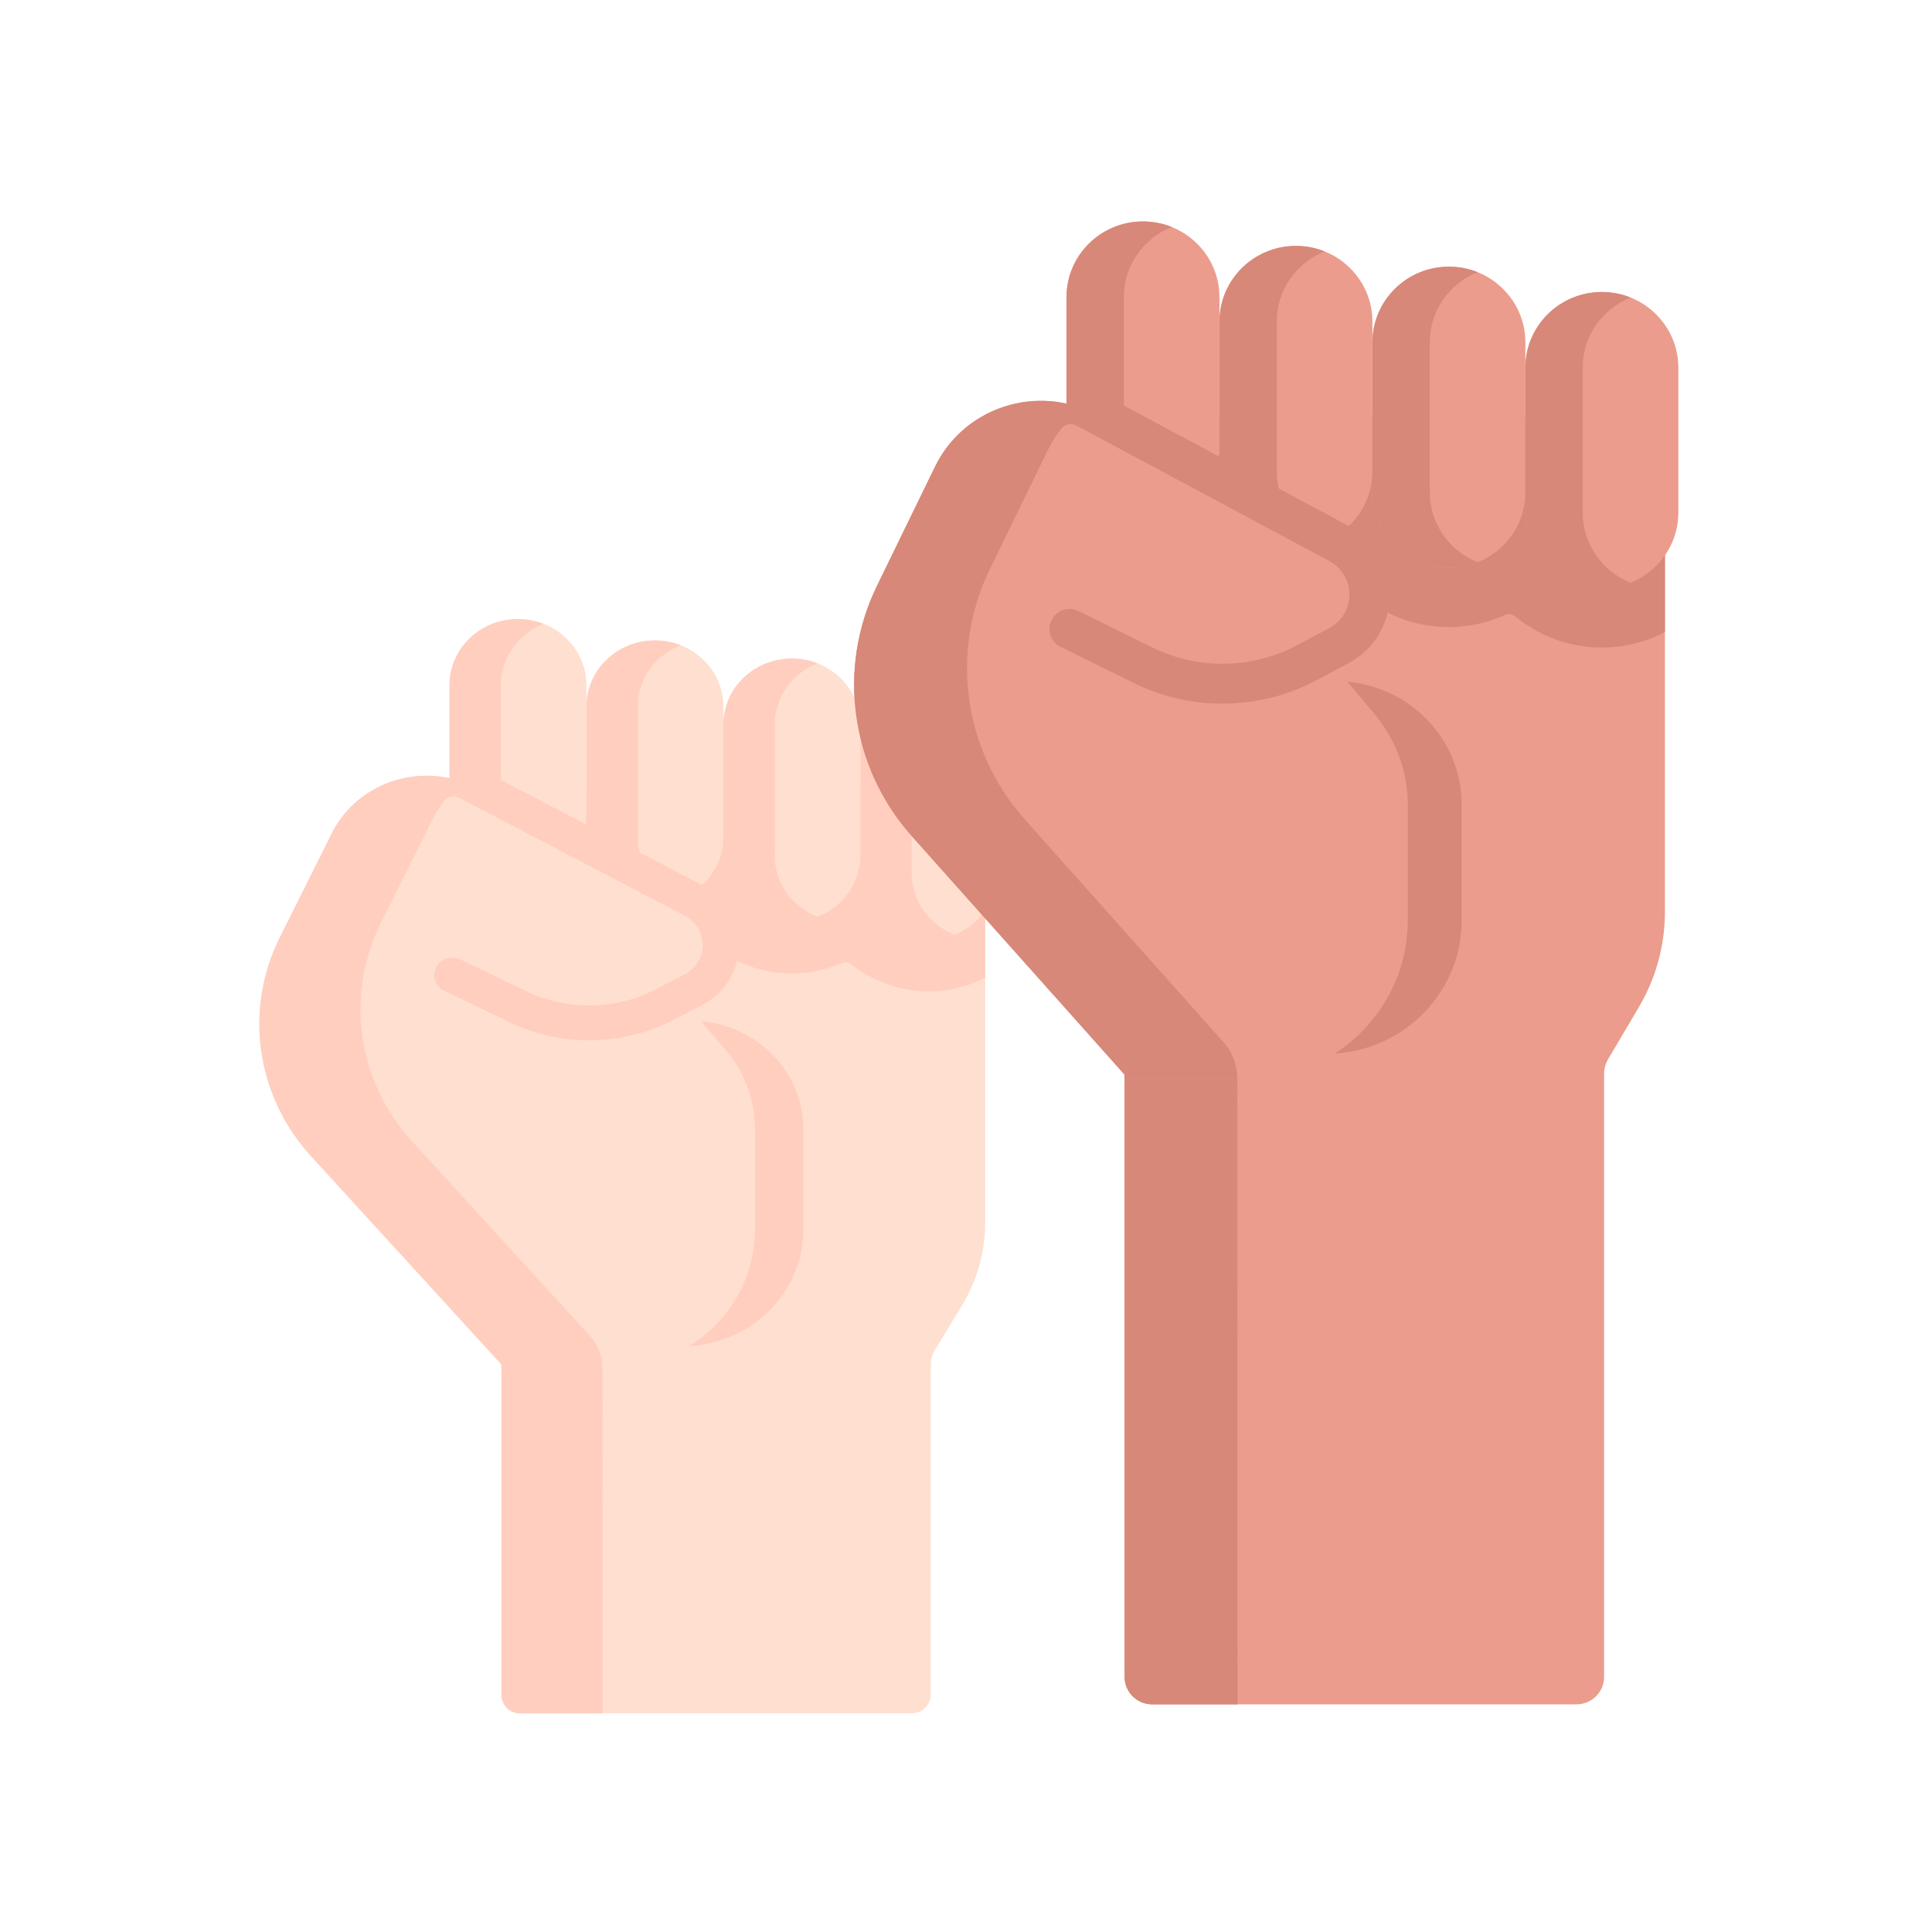 <svg xmlns="http://www.w3.org/2000/svg" width="84" height="84" fill="none" viewBox="0 0 84 84">
    <path fill="#EB9C8D" d="M68.538 74.103c.666 0 1.206-.535 1.206-1.194v-26.22c0-.227.061-.449.177-.643l1.33-2.249c.744-1.258 1.137-2.69 1.137-4.148V18.14l-24.716-.112 1.223 28.904V72.91c0 .66.54 1.194 1.206 1.194"/>
    <path fill="#D78878" d="M48.163 29.619l.685 16.201h8.805c3.223 0 5.874-2.56 5.897-5.75v-5.065-.059c-.021-2.955-2.477-5.327-5.463-5.327h-9.925zM72.388 27.48v-9.34l-24.716-.112.297 7.015c.546.166 1.126.256 1.726.256.916 0 1.785-.209 2.56-.58 1.061 1.016 2.503 1.643 4.09 1.643.961 0 1.868-.23 2.67-.637 1.05.956 2.449 1.54 3.981 1.54.866 0 1.689-.188 2.43-.523.152-.068.33-.043.458.062 1.022.843 2.334 1.35 3.763 1.35.99 0 1.921-.244 2.741-.674z"/>
    <path fill="#EB9C8D" d="M53.02 19.43c0 1.817-1.488 3.29-3.325 3.29-1.837 0-3.325-1.473-3.325-3.29v-6.51c0-1.817 1.488-3.291 3.325-3.291.918 0 1.75.368 2.352.964.6.595.973 1.418.973 2.327v6.51z"/>
    <path fill="#D78878" d="M48.862 19.43v-6.51c0-1.381.861-2.564 2.08-3.052-.385-.154-.806-.239-1.247-.239-1.837 0-3.325 1.474-3.325 3.291v6.51c0 1.817 1.488 3.29 3.325 3.29.44 0 .861-.086 1.246-.24-1.22-.487-2.08-1.669-2.08-3.05z"/>
    <path fill="#EB9C8D" d="M59.67 20.493c0 1.817-1.488 3.29-3.324 3.29-1.837 0-3.325-1.473-3.325-3.29v-6.51c0-1.817 1.488-3.291 3.325-3.291.918 0 1.75.368 2.351.964.601.595.973 1.418.973 2.327v6.51z"/>
    <path fill="#D78878" d="M55.512 20.493v-6.51c0-1.381.862-2.564 2.08-3.052-.384-.154-.806-.239-1.246-.239-1.837 0-3.325 1.474-3.325 3.291v6.51c0 1.817 1.488 3.29 3.325 3.29.44 0 .86-.086 1.246-.24-1.22-.487-2.08-1.669-2.08-3.05zM53.796 45.984l-5.187-5.815.286 6.763V72.91c0 .66.54 1.194 1.206 1.194h3.704l-.009-28.119z"/>
    <path fill="#FFDFCF" d="M22.62 74.486h17.034c.45 0 .815-.365.815-.815V59.296c0-.199.054-.393.158-.563l1.19-1.964c.667-1.1 1.019-2.35 1.019-3.624V35.163c0-.449-.363-.813-.812-.815l-20.46-.09c-.465-.003-.837.384-.817.85l1.057 24.4V73.67c0 .45.365.815.815.815z"/>
    <path fill="#FFCEBF" d="M42.836 42.513v-8.161l-22.126-.098.265 6.129c.49.145 1.008.224 1.546.224.82 0 1.597-.183 2.291-.508.95.889 2.241 1.437 3.662 1.437.86 0 1.672-.202 2.39-.557.94.835 2.192 1.345 3.564 1.345.776 0 1.512-.164 2.176-.456.136-.06.294-.039.41.054.915.736 2.089 1.179 3.368 1.179.885 0 1.72-.213 2.454-.588z"/>
    <path fill="#FFDFCF" d="M43.358 32.471v5.502c0 1.587-1.332 2.874-2.976 2.874s-2.977-1.287-2.977-2.874V32.47c0-1.588 1.333-2.875 2.977-2.875.822 0 1.566.321 2.105.842.538.52.871 1.24.871 2.033z"/>
    <path fill="#FFCEBF" d="M39.635 37.973V32.47c0-1.207.772-2.24 1.863-2.666-.344-.135-.722-.21-1.116-.21-1.644 0-2.977 1.288-2.977 2.876v5.502c0 1.587 1.333 2.874 2.977 2.874.394 0 .772-.074 1.116-.209-1.091-.426-1.863-1.459-1.863-2.665z"/>
    <path fill="#EB9C8D" d="M57.559 28.421l2.209 2.632c.932 1.11 1.442 2.508 1.442 3.952v5c0 3.826-3.134 6.927-7 6.927h-5.315v-.207l-9.247-10.366c-2.674-2.998-3.272-7.29-1.517-10.891l2.524-5.182c1.263-2.592 4.455-3.619 7.017-2.258l10.53 5.593c.406.217.739.533.971.91.233.378.365.814.375 1.271.019.948-.5 1.827-1.346 2.276l-.643.343z"/>
    <path fill="#FFCEBF" d="M21.149 44.38l.613 14.156h7.883c2.885 0 5.258-2.237 5.278-5.023v-4.426-.052c-.018-2.581-2.217-4.654-4.89-4.654h-8.884z"/>
    <path fill="#FFDFCF" d="M25.497 35.478c0 1.588-1.332 2.875-2.976 2.875-1.645 0-2.977-1.287-2.977-2.875v-5.687c0-1.588 1.332-2.876 2.977-2.876.822 0 1.566.322 2.105.843.538.52.871 1.239.871 2.033v5.687z"/>
    <path fill="#FFCEBF" d="M21.774 35.478v-5.687c0-1.207.772-2.24 1.863-2.667-.344-.134-.722-.209-1.116-.209-1.645 0-2.977 1.288-2.977 2.876v5.687c0 1.588 1.332 2.875 2.977 2.875.394 0 .77-.075 1.115-.21-1.091-.425-1.861-1.458-1.861-2.665z"/>
    <path fill="#FFDFCF" d="M31.45 36.407c0 1.588-1.331 2.875-2.976 2.875-1.644 0-2.976-1.287-2.976-2.875V30.72c0-1.588 1.332-2.876 2.976-2.876.823 0 1.567.322 2.105.843.539.52.872 1.239.872 2.033v5.687z"/>
    <path fill="#FFCEBF" d="M27.728 36.407V30.72c0-1.207.771-2.24 1.863-2.667-.345-.135-.722-.209-1.117-.209-1.644 0-2.976 1.288-2.976 2.876v5.687c0 1.588 1.332 2.875 2.976 2.875.395 0 .771-.075 1.116-.21-1.092-.425-1.862-1.458-1.862-2.665zM22.606 74.498h3.591l-.005-15.818-4.644-5.081.256 5.909v14.188c0 .443.36.802.802.802z"/>
    <path fill="#FFDFCF" d="M37.404 37.196c0 1.588-1.332 2.875-2.976 2.875s-2.976-1.287-2.976-2.875v-5.688c0-1.587 1.332-2.875 2.976-2.875.822 0 1.567.321 2.105.842.538.52.871 1.24.871 2.033v5.688z"/>
    <path fill="#FFCEBF" d="M33.682 37.196v-5.688c0-1.207.771-2.24 1.863-2.666-.345-.135-.722-.21-1.117-.21-1.644 0-2.976 1.288-2.976 2.876v5.688c0 1.588 1.332 2.875 2.976 2.875.395 0 .772-.075 1.117-.21-1.092-.425-1.863-1.458-1.863-2.665z"/>
    <path fill="#FFDFCF" d="M29.56 43.334l1.978 2.3c.834.97 1.29 2.191 1.29 3.453v4.368c0 3.343-2.805 6.053-6.266 6.053h-4.758v-.181l-8.277-9.057c-2.395-2.62-2.93-6.37-1.359-9.516l2.26-4.527c1.13-2.265 3.988-3.162 6.282-1.974l9.425 4.888c.365.19.662.465.87.795.21.33.328.711.336 1.11.017.829-.448 1.597-1.204 1.99l-.577.298z"/>
    <path fill="#FFCEBF" d="M31.676 39.54c-.284-.448-.688-.818-1.17-1.067l-10.19-5.327c-.061-.032-.126-.054-.19-.07l-.322.615c-.054.104-.173.163-.29.138-2.012-.421-4.146.515-5.086 2.398l-2.26 4.527c-1.57 3.147-1.036 6.897 1.358 9.516l8.278 9.057v.181h4.388v-.03c0-.514-.194-1.01-.544-1.394l-7.726-8.452c-2.394-2.62-2.929-6.37-1.358-9.516l2.26-4.527c.143-.288.314-.552.509-.794.143-.178.397-.23.602-.123l9.829 5.137c.235.122.433.303.571.522.139.22.215.472.22.73.012.547-.292 1.047-.79 1.306l-1.236.642c-1.757.912-3.87.944-5.655.085l-2.858-1.377c-.388-.187-.86-.035-1.053.34-.194.375-.036.83.352 1.018l2.858 1.377c1.084.521 2.264.781 3.443.781 1.26 0 2.518-.296 3.657-.887l1.235-.643c1.02-.53 1.64-1.553 1.618-2.672-.011-.527-.167-1.042-.45-1.49z"/>
    <path fill="#D78878" d="M59.922 24.079c-.317-.514-.768-.937-1.306-1.223L47.232 16.76c-.068-.037-.14-.062-.213-.08l-.359.704c-.06.119-.193.186-.324.158-2.247-.482-4.631.589-5.68 2.744l-2.525 5.182c-1.755 3.602-1.157 7.893 1.517 10.891l9.247 10.366v.207h4.901v-.034c0-.588-.216-1.156-.608-1.595l-8.63-9.674c-2.674-2.999-3.272-7.29-1.517-10.892l2.525-5.181c.16-.329.351-.632.568-.908.16-.204.444-.264.673-.142l10.979 5.88c.263.14.483.347.638.598.155.251.24.54.246.836.013.625-.326 1.197-.884 1.494l-1.38.735c-1.962 1.043-4.323 1.08-6.316.097l-3.193-1.576c-.433-.214-.96-.04-1.176.39-.217.428-.04.95.393 1.164l3.193 1.576c1.21.597 2.529.894 3.846.894 1.407 0 2.812-.339 4.084-1.016l1.38-.735c1.14-.606 1.833-1.777 1.808-3.058-.012-.603-.186-1.193-.503-1.706z"/>
    <path fill="#EB9C8D" d="M66.321 21.395c0 1.818-1.488 3.29-3.325 3.29-1.836 0-3.324-1.472-3.324-3.29v-6.51c0-1.817 1.488-3.29 3.325-3.29.918 0 1.75.367 2.35.964.602.595.974 1.418.974 2.327v6.51z"/>
    <path fill="#D78878" d="M62.163 21.395v-6.51c0-1.38.861-2.563 2.08-3.051-.384-.154-.806-.24-1.246-.24-1.837 0-3.325 1.474-3.325 3.292v6.51c0 1.817 1.488 3.29 3.325 3.29.44 0 .862-.086 1.247-.24-1.22-.488-2.081-1.67-2.081-3.05z"/>
    <path fill="#EB9C8D" d="M72.972 15.988v6.296c0 1.817-1.488 3.29-3.325 3.29-1.837 0-3.326-1.474-3.326-3.29v-6.296c0-1.818 1.49-3.292 3.326-3.292.918 0 1.75.369 2.352.965.601.595.973 1.418.973 2.327z"/>
    <path fill="#D78878" d="M68.813 22.284v-6.296c0-1.382.862-2.564 2.081-3.052-.385-.155-.806-.24-1.247-.24-1.836 0-3.326 1.474-3.326 3.292v6.296c0 1.817 1.49 3.29 3.326 3.29.441 0 .862-.085 1.247-.239-1.22-.488-2.081-1.67-2.081-3.05z"/>
</svg>

